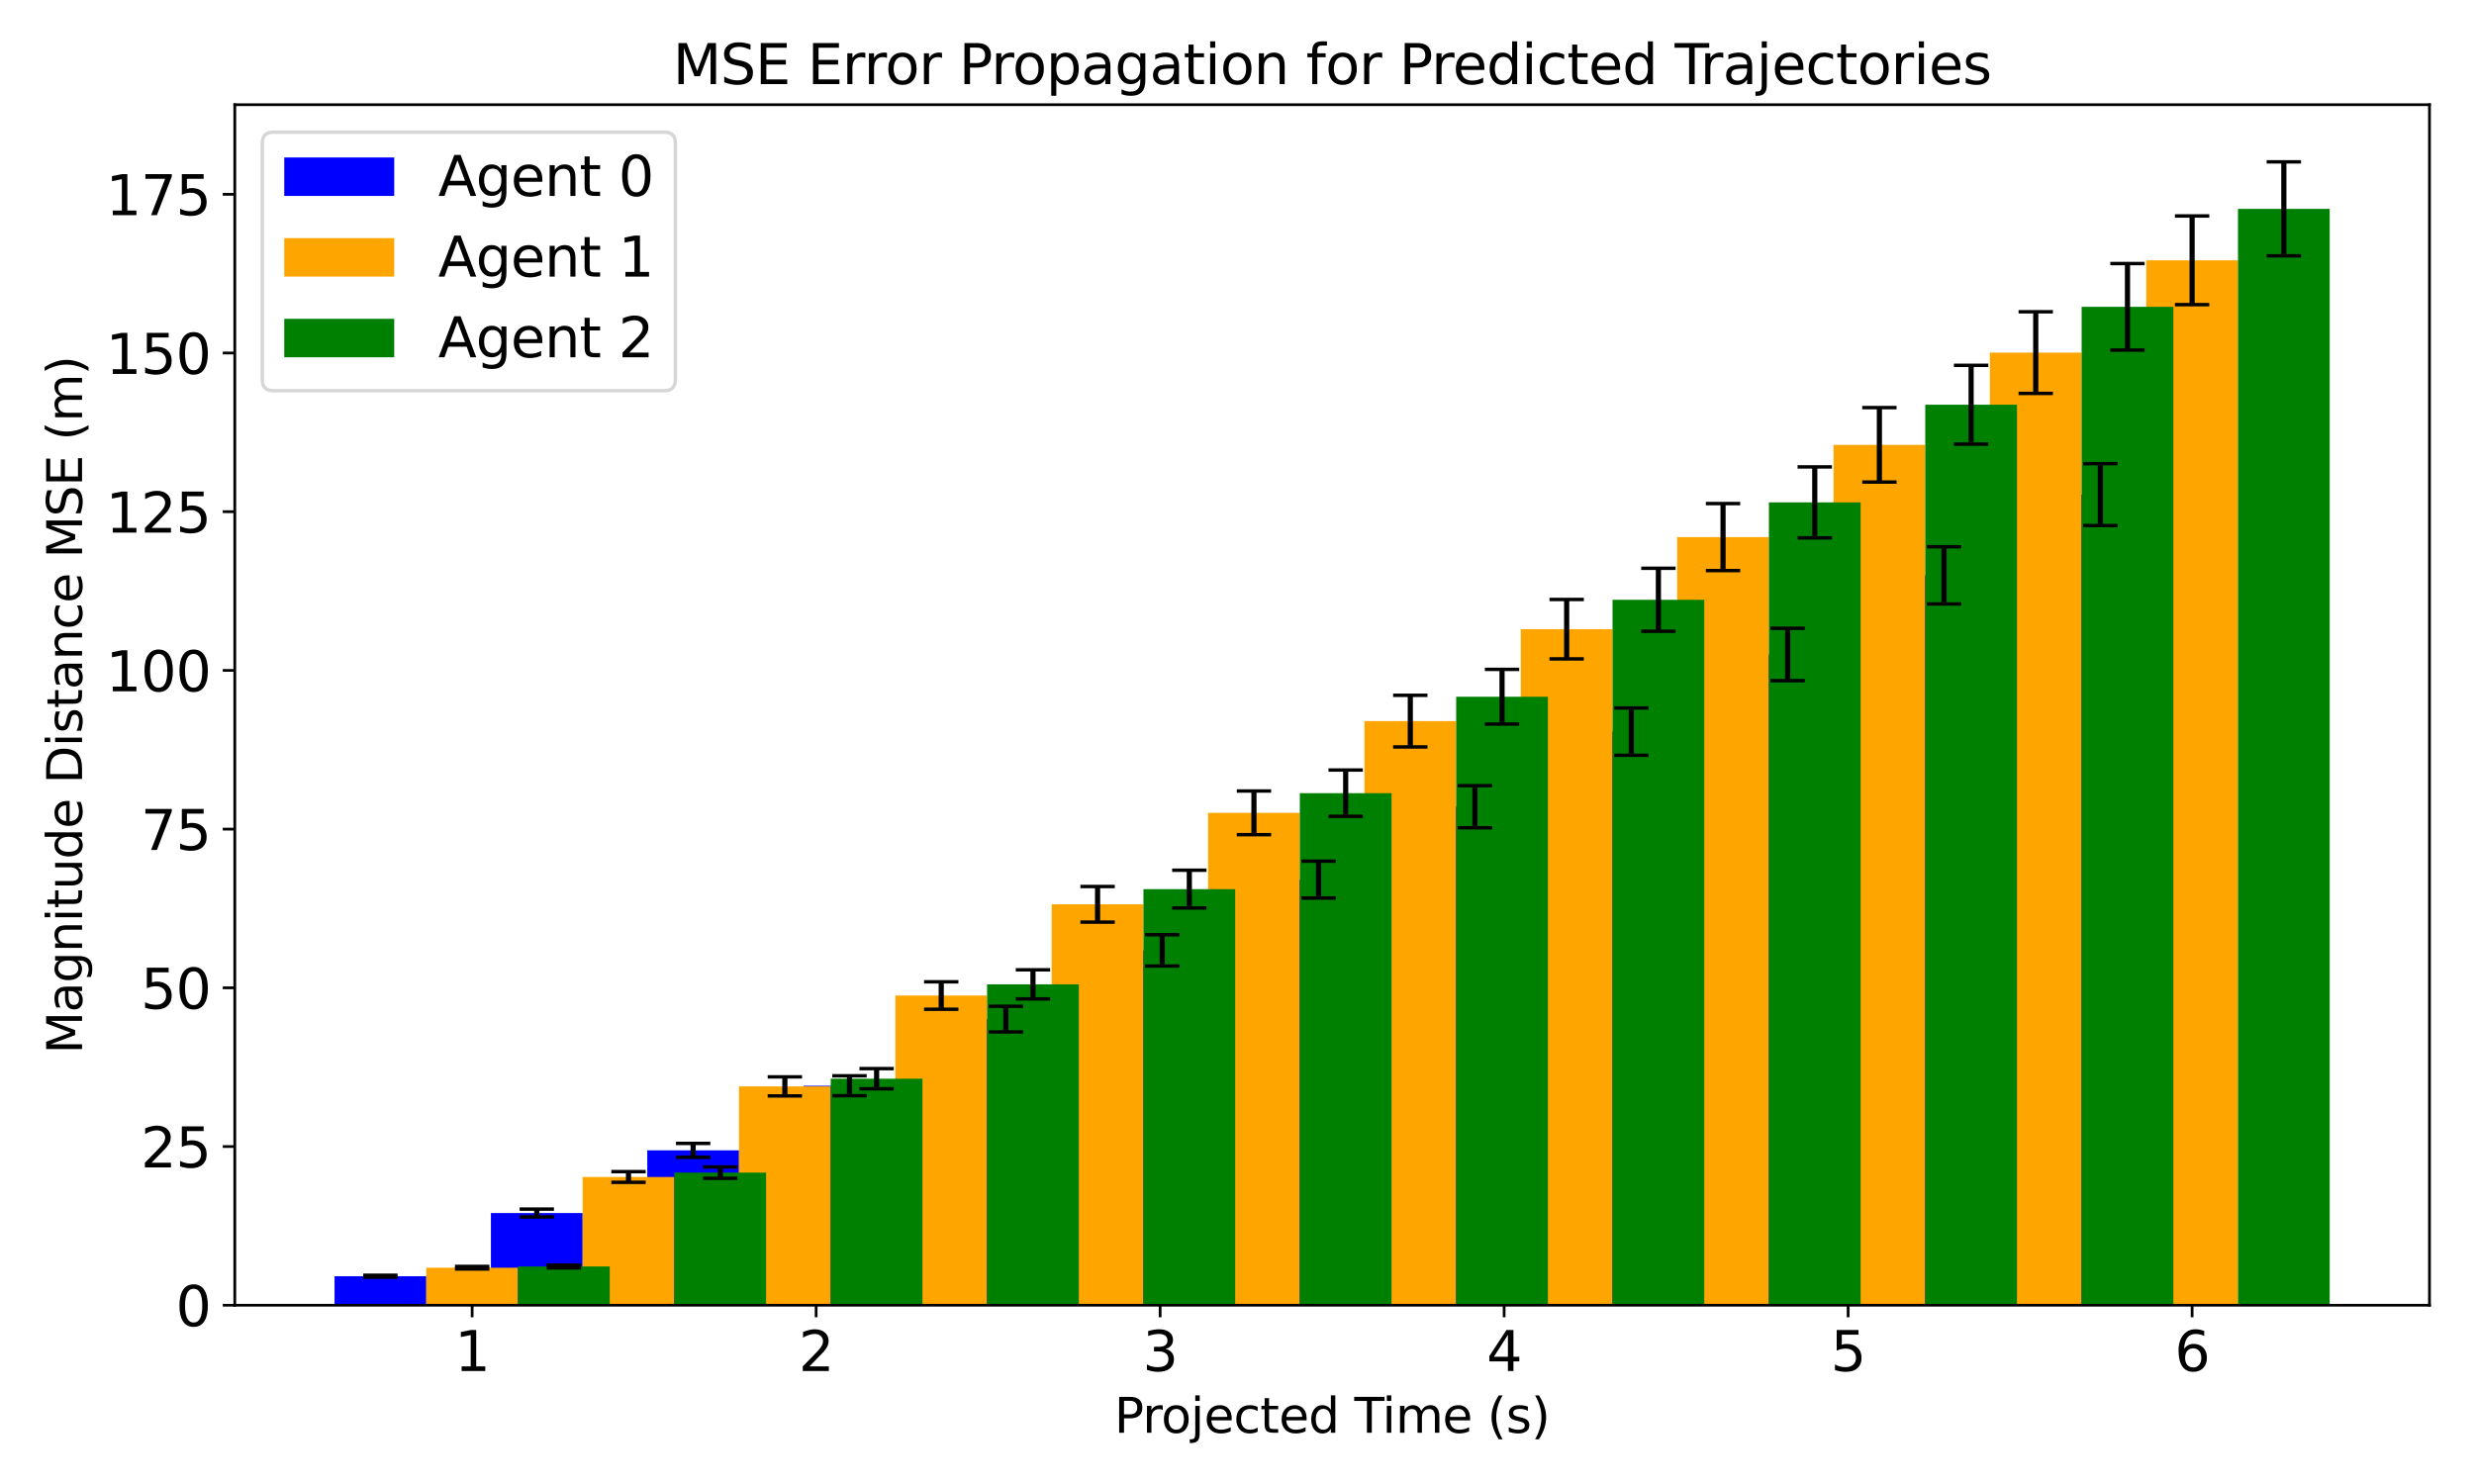 <?xml version="1.0" encoding="utf-8" standalone="no"?>
<!DOCTYPE svg PUBLIC "-//W3C//DTD SVG 1.1//EN"
  "http://www.w3.org/Graphics/SVG/1.1/DTD/svg11.dtd">
<svg xmlns:xlink="http://www.w3.org/1999/xlink" width="720pt" height="432pt" viewBox="0 0 720 432" xmlns="http://www.w3.org/2000/svg" version="1.1">
 <defs>
  <style type="text/css">*{stroke-linejoin: round; stroke-linecap: butt}</style>
 </defs>
 <g id="figure_1">
  <g id="patch_1">
   <path d="M 0 432 
L 720 432 
L 720 0 
L 0 0 
z
" style="fill: #ffffff"/>
  </g>
  <g id="axes_1">
   <g id="patch_2">
    <path d="M 68.33 379.96 
L 707.04 379.96 
L 707.04 30.48 
L 68.33 30.48 
z
" style="fill: #ffffff"/>
   </g>
   <g id="patch_3">
    <path d="M 97.362 379.96 
L 124.059 379.96 
L 124.059 371.516 
L 97.362 371.516 
z
" clip-path="url(#pb71a55f16a)" style="fill: #0000ff"/>
   </g>
   <g id="patch_4">
    <path d="M 142.867 379.96 
L 169.564 379.96 
L 169.564 353.122 
L 142.867 353.122 
z
" clip-path="url(#pb71a55f16a)" style="fill: #0000ff"/>
   </g>
   <g id="patch_5">
    <path d="M 188.373 379.96 
L 215.069 379.96 
L 215.069 334.873 
L 188.373 334.873 
z
" clip-path="url(#pb71a55f16a)" style="fill: #0000ff"/>
   </g>
   <g id="patch_6">
    <path d="M 233.878 379.96 
L 260.574 379.96 
L 260.574 316.075 
L 233.878 316.075 
z
" clip-path="url(#pb71a55f16a)" style="fill: #0000ff"/>
   </g>
   <g id="patch_7">
    <path d="M 279.383 379.96 
L 306.079 379.96 
L 306.079 296.664 
L 279.383 296.664 
z
" clip-path="url(#pb71a55f16a)" style="fill: #0000ff"/>
   </g>
   <g id="patch_8">
    <path d="M 324.888 379.96 
L 351.584 379.96 
L 351.584 276.664 
L 324.888 276.664 
z
" clip-path="url(#pb71a55f16a)" style="fill: #0000ff"/>
   </g>
   <g id="patch_9">
    <path d="M 370.393 379.96 
L 397.089 379.96 
L 397.089 256.059 
L 370.393 256.059 
z
" clip-path="url(#pb71a55f16a)" style="fill: #0000ff"/>
   </g>
   <g id="patch_10">
    <path d="M 415.898 379.96 
L 442.595 379.96 
L 442.595 234.838 
L 415.898 234.838 
z
" clip-path="url(#pb71a55f16a)" style="fill: #0000ff"/>
   </g>
   <g id="patch_11">
    <path d="M 461.403 379.96 
L 488.1 379.96 
L 488.1 212.977 
L 461.403 212.977 
z
" clip-path="url(#pb71a55f16a)" style="fill: #0000ff"/>
   </g>
   <g id="patch_12">
    <path d="M 506.908 379.96 
L 533.605 379.96 
L 533.605 190.516 
L 506.908 190.516 
z
" clip-path="url(#pb71a55f16a)" style="fill: #0000ff"/>
   </g>
   <g id="patch_13">
    <path d="M 552.414 379.96 
L 579.11 379.96 
L 579.11 167.494 
L 552.414 167.494 
z
" clip-path="url(#pb71a55f16a)" style="fill: #0000ff"/>
   </g>
   <g id="patch_14">
    <path d="M 597.919 379.96 
L 624.615 379.96 
L 624.615 143.988 
L 597.919 143.988 
z
" clip-path="url(#pb71a55f16a)" style="fill: #0000ff"/>
   </g>
   <g id="patch_15">
    <path d="M 124.059 379.96 
L 150.755 379.96 
L 150.755 369.04 
L 124.059 369.04 
z
" clip-path="url(#pb71a55f16a)" style="fill: #ffa500"/>
   </g>
   <g id="patch_16">
    <path d="M 169.564 379.96 
L 196.26 379.96 
L 196.26 342.621 
L 169.564 342.621 
z
" clip-path="url(#pb71a55f16a)" style="fill: #ffa500"/>
   </g>
   <g id="patch_17">
    <path d="M 215.069 379.96 
L 241.765 379.96 
L 241.765 316.255 
L 215.069 316.255 
z
" clip-path="url(#pb71a55f16a)" style="fill: #ffa500"/>
   </g>
   <g id="patch_18">
    <path d="M 260.574 379.96 
L 287.27 379.96 
L 287.27 289.808 
L 260.574 289.808 
z
" clip-path="url(#pb71a55f16a)" style="fill: #ffa500"/>
   </g>
   <g id="patch_19">
    <path d="M 306.079 379.96 
L 332.775 379.96 
L 332.775 263.257 
L 306.079 263.257 
z
" clip-path="url(#pb71a55f16a)" style="fill: #ffa500"/>
   </g>
   <g id="patch_20">
    <path d="M 351.584 379.96 
L 378.281 379.96 
L 378.281 236.623 
L 351.584 236.623 
z
" clip-path="url(#pb71a55f16a)" style="fill: #ffa500"/>
   </g>
   <g id="patch_21">
    <path d="M 397.089 379.96 
L 423.786 379.96 
L 423.786 209.916 
L 397.089 209.916 
z
" clip-path="url(#pb71a55f16a)" style="fill: #ffa500"/>
   </g>
   <g id="patch_22">
    <path d="M 442.595 379.96 
L 469.291 379.96 
L 469.291 183.151 
L 442.595 183.151 
z
" clip-path="url(#pb71a55f16a)" style="fill: #ffa500"/>
   </g>
   <g id="patch_23">
    <path d="M 488.1 379.96 
L 514.796 379.96 
L 514.796 156.341 
L 488.1 156.341 
z
" clip-path="url(#pb71a55f16a)" style="fill: #ffa500"/>
   </g>
   <g id="patch_24">
    <path d="M 533.605 379.96 
L 560.301 379.96 
L 560.301 129.499 
L 533.605 129.499 
z
" clip-path="url(#pb71a55f16a)" style="fill: #ffa500"/>
   </g>
   <g id="patch_25">
    <path d="M 579.11 379.96 
L 605.806 379.96 
L 605.806 102.64 
L 579.11 102.64 
z
" clip-path="url(#pb71a55f16a)" style="fill: #ffa500"/>
   </g>
   <g id="patch_26">
    <path d="M 624.615 379.96 
L 651.311 379.96 
L 651.311 75.774 
L 624.615 75.774 
z
" clip-path="url(#pb71a55f16a)" style="fill: #ffa500"/>
   </g>
   <g id="patch_27">
    <path d="M 150.755 379.96 
L 177.451 379.96 
L 177.451 368.687 
L 150.755 368.687 
z
" clip-path="url(#pb71a55f16a)" style="fill: #008000"/>
   </g>
   <g id="patch_28">
    <path d="M 196.26 379.96 
L 222.956 379.96 
L 222.956 341.353 
L 196.26 341.353 
z
" clip-path="url(#pb71a55f16a)" style="fill: #008000"/>
   </g>
   <g id="patch_29">
    <path d="M 241.765 379.96 
L 268.462 379.96 
L 268.462 314.017 
L 241.765 314.017 
z
" clip-path="url(#pb71a55f16a)" style="fill: #008000"/>
   </g>
   <g id="patch_30">
    <path d="M 287.27 379.96 
L 313.967 379.96 
L 313.967 286.547 
L 287.27 286.547 
z
" clip-path="url(#pb71a55f16a)" style="fill: #008000"/>
   </g>
   <g id="patch_31">
    <path d="M 332.775 379.96 
L 359.472 379.96 
L 359.472 258.826 
L 332.775 258.826 
z
" clip-path="url(#pb71a55f16a)" style="fill: #008000"/>
   </g>
   <g id="patch_32">
    <path d="M 378.281 379.96 
L 404.977 379.96 
L 404.977 230.904 
L 378.281 230.904 
z
" clip-path="url(#pb71a55f16a)" style="fill: #008000"/>
   </g>
   <g id="patch_33">
    <path d="M 423.786 379.96 
L 450.482 379.96 
L 450.482 202.821 
L 423.786 202.821 
z
" clip-path="url(#pb71a55f16a)" style="fill: #008000"/>
   </g>
   <g id="patch_34">
    <path d="M 469.291 379.96 
L 495.987 379.96 
L 495.987 174.596 
L 469.291 174.596 
z
" clip-path="url(#pb71a55f16a)" style="fill: #008000"/>
   </g>
   <g id="patch_35">
    <path d="M 514.796 379.96 
L 541.492 379.96 
L 541.492 146.251 
L 514.796 146.251 
z
" clip-path="url(#pb71a55f16a)" style="fill: #008000"/>
   </g>
   <g id="patch_36">
    <path d="M 560.301 379.96 
L 586.997 379.96 
L 586.997 117.816 
L 560.301 117.816 
z
" clip-path="url(#pb71a55f16a)" style="fill: #008000"/>
   </g>
   <g id="patch_37">
    <path d="M 605.806 379.96 
L 632.503 379.96 
L 632.503 89.324 
L 605.806 89.324 
z
" clip-path="url(#pb71a55f16a)" style="fill: #008000"/>
   </g>
   <g id="patch_38">
    <path d="M 651.311 379.96 
L 678.008 379.96 
L 678.008 60.797 
L 651.311 60.797 
z
" clip-path="url(#pb71a55f16a)" style="fill: #008000"/>
   </g>
   <g id="matplotlib.axis_1">
    <g id="xtick_1">
     <g id="line2d_1">
      <defs>
       <path id="m82c4e40bb7" d="M 0 0 
L 0 3.5 
" style="stroke: #000000; stroke-width: 0.8"/>
      </defs>
      <g>
       <use xlink:href="#m82c4e40bb7" x="137.407" y="379.96" style="stroke: #000000; stroke-width: 0.8"/>
      </g>
     </g>
     <g id="text_1">
      <!-- 1 -->
      <g transform="translate(132.317 399.118) scale(0.16 -0.16)">
       <defs>
        <path id="DejaVuSans-31" d="M 794 531 
L 1825 531 
L 1825 4091 
L 703 3866 
L 703 4441 
L 1819 4666 
L 2450 4666 
L 2450 531 
L 3481 531 
L 3481 0 
L 794 0 
L 794 531 
z
" transform="scale(0.016)"/>
       </defs>
       <use xlink:href="#DejaVuSans-31"/>
      </g>
     </g>
    </g>
    <g id="xtick_2">
     <g id="line2d_2">
      <g>
       <use xlink:href="#m82c4e40bb7" x="237.518" y="379.96" style="stroke: #000000; stroke-width: 0.8"/>
      </g>
     </g>
     <g id="text_2">
      <!-- 2 -->
      <g transform="translate(232.428 399.118) scale(0.16 -0.16)">
       <defs>
        <path id="DejaVuSans-32" d="M 1228 531 
L 3431 531 
L 3431 0 
L 469 0 
L 469 531 
Q 828 903 1448 1529 
Q 2069 2156 2228 2338 
Q 2531 2678 2651 2914 
Q 2772 3150 2772 3378 
Q 2772 3750 2511 3984 
Q 2250 4219 1831 4219 
Q 1534 4219 1204 4116 
Q 875 4013 500 3803 
L 500 4441 
Q 881 4594 1212 4672 
Q 1544 4750 1819 4750 
Q 2544 4750 2975 4387 
Q 3406 4025 3406 3419 
Q 3406 3131 3298 2873 
Q 3191 2616 2906 2266 
Q 2828 2175 2409 1742 
Q 1991 1309 1228 531 
z
" transform="scale(0.016)"/>
       </defs>
       <use xlink:href="#DejaVuSans-32"/>
      </g>
     </g>
    </g>
    <g id="xtick_3">
     <g id="line2d_3">
      <g>
       <use xlink:href="#m82c4e40bb7" x="337.629" y="379.96" style="stroke: #000000; stroke-width: 0.8"/>
      </g>
     </g>
     <g id="text_3">
      <!-- 3 -->
      <g transform="translate(332.539 399.118) scale(0.16 -0.16)">
       <defs>
        <path id="DejaVuSans-33" d="M 2597 2516 
Q 3050 2419 3304 2112 
Q 3559 1806 3559 1356 
Q 3559 666 3084 287 
Q 2609 -91 1734 -91 
Q 1441 -91 1130 -33 
Q 819 25 488 141 
L 488 750 
Q 750 597 1062 519 
Q 1375 441 1716 441 
Q 2309 441 2620 675 
Q 2931 909 2931 1356 
Q 2931 1769 2642 2001 
Q 2353 2234 1838 2234 
L 1294 2234 
L 1294 2753 
L 1863 2753 
Q 2328 2753 2575 2939 
Q 2822 3125 2822 3475 
Q 2822 3834 2567 4026 
Q 2313 4219 1838 4219 
Q 1578 4219 1281 4162 
Q 984 4106 628 3988 
L 628 4550 
Q 988 4650 1302 4700 
Q 1616 4750 1894 4750 
Q 2613 4750 3031 4423 
Q 3450 4097 3450 3541 
Q 3450 3153 3228 2886 
Q 3006 2619 2597 2516 
z
" transform="scale(0.016)"/>
       </defs>
       <use xlink:href="#DejaVuSans-33"/>
      </g>
     </g>
    </g>
    <g id="xtick_4">
     <g id="line2d_4">
      <g>
       <use xlink:href="#m82c4e40bb7" x="437.741" y="379.96" style="stroke: #000000; stroke-width: 0.8"/>
      </g>
     </g>
     <g id="text_4">
      <!-- 4 -->
      <g transform="translate(432.651 399.118) scale(0.16 -0.16)">
       <defs>
        <path id="DejaVuSans-34" d="M 2419 4116 
L 825 1625 
L 2419 1625 
L 2419 4116 
z
M 2253 4666 
L 3047 4666 
L 3047 1625 
L 3713 1625 
L 3713 1100 
L 3047 1100 
L 3047 0 
L 2419 0 
L 2419 1100 
L 313 1100 
L 313 1709 
L 2253 4666 
z
" transform="scale(0.016)"/>
       </defs>
       <use xlink:href="#DejaVuSans-34"/>
      </g>
     </g>
    </g>
    <g id="xtick_5">
     <g id="line2d_5">
      <g>
       <use xlink:href="#m82c4e40bb7" x="537.852" y="379.96" style="stroke: #000000; stroke-width: 0.8"/>
      </g>
     </g>
     <g id="text_5">
      <!-- 5 -->
      <g transform="translate(532.762 399.118) scale(0.16 -0.16)">
       <defs>
        <path id="DejaVuSans-35" d="M 691 4666 
L 3169 4666 
L 3169 4134 
L 1269 4134 
L 1269 2991 
Q 1406 3038 1543 3061 
Q 1681 3084 1819 3084 
Q 2600 3084 3056 2656 
Q 3513 2228 3513 1497 
Q 3513 744 3044 326 
Q 2575 -91 1722 -91 
Q 1428 -91 1123 -41 
Q 819 9 494 109 
L 494 744 
Q 775 591 1075 516 
Q 1375 441 1709 441 
Q 2250 441 2565 725 
Q 2881 1009 2881 1497 
Q 2881 1984 2565 2268 
Q 2250 2553 1709 2553 
Q 1456 2553 1204 2497 
Q 953 2441 691 2322 
L 691 4666 
z
" transform="scale(0.016)"/>
       </defs>
       <use xlink:href="#DejaVuSans-35"/>
      </g>
     </g>
    </g>
    <g id="xtick_6">
     <g id="line2d_6">
      <g>
       <use xlink:href="#m82c4e40bb7" x="637.963" y="379.96" style="stroke: #000000; stroke-width: 0.8"/>
      </g>
     </g>
     <g id="text_6">
      <!-- 6 -->
      <g transform="translate(632.873 399.118) scale(0.16 -0.16)">
       <defs>
        <path id="DejaVuSans-36" d="M 2113 2584 
Q 1688 2584 1439 2293 
Q 1191 2003 1191 1497 
Q 1191 994 1439 701 
Q 1688 409 2113 409 
Q 2538 409 2786 701 
Q 3034 994 3034 1497 
Q 3034 2003 2786 2293 
Q 2538 2584 2113 2584 
z
M 3366 4563 
L 3366 3988 
Q 3128 4100 2886 4159 
Q 2644 4219 2406 4219 
Q 1781 4219 1451 3797 
Q 1122 3375 1075 2522 
Q 1259 2794 1537 2939 
Q 1816 3084 2150 3084 
Q 2853 3084 3261 2657 
Q 3669 2231 3669 1497 
Q 3669 778 3244 343 
Q 2819 -91 2113 -91 
Q 1303 -91 875 529 
Q 447 1150 447 2328 
Q 447 3434 972 4092 
Q 1497 4750 2381 4750 
Q 2619 4750 2861 4703 
Q 3103 4656 3366 4563 
z
" transform="scale(0.016)"/>
       </defs>
       <use xlink:href="#DejaVuSans-36"/>
      </g>
     </g>
    </g>
    <g id="text_7">
     <!-- Projected Time (s) -->
     <g transform="translate(324.302 417.083) scale(0.14 -0.14)">
      <defs>
       <path id="DejaVuSans-50" d="M 1259 4147 
L 1259 2394 
L 2053 2394 
Q 2494 2394 2734 2622 
Q 2975 2850 2975 3272 
Q 2975 3691 2734 3919 
Q 2494 4147 2053 4147 
L 1259 4147 
z
M 628 4666 
L 2053 4666 
Q 2838 4666 3239 4311 
Q 3641 3956 3641 3272 
Q 3641 2581 3239 2228 
Q 2838 1875 2053 1875 
L 1259 1875 
L 1259 0 
L 628 0 
L 628 4666 
z
" transform="scale(0.016)"/>
       <path id="DejaVuSans-72" d="M 2631 2963 
Q 2534 3019 2420 3045 
Q 2306 3072 2169 3072 
Q 1681 3072 1420 2755 
Q 1159 2438 1159 1844 
L 1159 0 
L 581 0 
L 581 3500 
L 1159 3500 
L 1159 2956 
Q 1341 3275 1631 3429 
Q 1922 3584 2338 3584 
Q 2397 3584 2469 3576 
Q 2541 3569 2628 3553 
L 2631 2963 
z
" transform="scale(0.016)"/>
       <path id="DejaVuSans-6f" d="M 1959 3097 
Q 1497 3097 1228 2736 
Q 959 2375 959 1747 
Q 959 1119 1226 758 
Q 1494 397 1959 397 
Q 2419 397 2687 759 
Q 2956 1122 2956 1747 
Q 2956 2369 2687 2733 
Q 2419 3097 1959 3097 
z
M 1959 3584 
Q 2709 3584 3137 3096 
Q 3566 2609 3566 1747 
Q 3566 888 3137 398 
Q 2709 -91 1959 -91 
Q 1206 -91 779 398 
Q 353 888 353 1747 
Q 353 2609 779 3096 
Q 1206 3584 1959 3584 
z
" transform="scale(0.016)"/>
       <path id="DejaVuSans-6a" d="M 603 3500 
L 1178 3500 
L 1178 -63 
Q 1178 -731 923 -1031 
Q 669 -1331 103 -1331 
L -116 -1331 
L -116 -844 
L 38 -844 
Q 366 -844 484 -692 
Q 603 -541 603 -63 
L 603 3500 
z
M 603 4863 
L 1178 4863 
L 1178 4134 
L 603 4134 
L 603 4863 
z
" transform="scale(0.016)"/>
       <path id="DejaVuSans-65" d="M 3597 1894 
L 3597 1613 
L 953 1613 
Q 991 1019 1311 708 
Q 1631 397 2203 397 
Q 2534 397 2845 478 
Q 3156 559 3463 722 
L 3463 178 
Q 3153 47 2828 -22 
Q 2503 -91 2169 -91 
Q 1331 -91 842 396 
Q 353 884 353 1716 
Q 353 2575 817 3079 
Q 1281 3584 2069 3584 
Q 2775 3584 3186 3129 
Q 3597 2675 3597 1894 
z
M 3022 2063 
Q 3016 2534 2758 2815 
Q 2500 3097 2075 3097 
Q 1594 3097 1305 2825 
Q 1016 2553 972 2059 
L 3022 2063 
z
" transform="scale(0.016)"/>
       <path id="DejaVuSans-63" d="M 3122 3366 
L 3122 2828 
Q 2878 2963 2633 3030 
Q 2388 3097 2138 3097 
Q 1578 3097 1268 2742 
Q 959 2388 959 1747 
Q 959 1106 1268 751 
Q 1578 397 2138 397 
Q 2388 397 2633 464 
Q 2878 531 3122 666 
L 3122 134 
Q 2881 22 2623 -34 
Q 2366 -91 2075 -91 
Q 1284 -91 818 406 
Q 353 903 353 1747 
Q 353 2603 823 3093 
Q 1294 3584 2113 3584 
Q 2378 3584 2631 3529 
Q 2884 3475 3122 3366 
z
" transform="scale(0.016)"/>
       <path id="DejaVuSans-74" d="M 1172 4494 
L 1172 3500 
L 2356 3500 
L 2356 3053 
L 1172 3053 
L 1172 1153 
Q 1172 725 1289 603 
Q 1406 481 1766 481 
L 2356 481 
L 2356 0 
L 1766 0 
Q 1100 0 847 248 
Q 594 497 594 1153 
L 594 3053 
L 172 3053 
L 172 3500 
L 594 3500 
L 594 4494 
L 1172 4494 
z
" transform="scale(0.016)"/>
       <path id="DejaVuSans-64" d="M 2906 2969 
L 2906 4863 
L 3481 4863 
L 3481 0 
L 2906 0 
L 2906 525 
Q 2725 213 2448 61 
Q 2172 -91 1784 -91 
Q 1150 -91 751 415 
Q 353 922 353 1747 
Q 353 2572 751 3078 
Q 1150 3584 1784 3584 
Q 2172 3584 2448 3432 
Q 2725 3281 2906 2969 
z
M 947 1747 
Q 947 1113 1208 752 
Q 1469 391 1925 391 
Q 2381 391 2643 752 
Q 2906 1113 2906 1747 
Q 2906 2381 2643 2742 
Q 2381 3103 1925 3103 
Q 1469 3103 1208 2742 
Q 947 2381 947 1747 
z
" transform="scale(0.016)"/>
       <path id="DejaVuSans-20" transform="scale(0.016)"/>
       <path id="DejaVuSans-54" d="M -19 4666 
L 3928 4666 
L 3928 4134 
L 2272 4134 
L 2272 0 
L 1638 0 
L 1638 4134 
L -19 4134 
L -19 4666 
z
" transform="scale(0.016)"/>
       <path id="DejaVuSans-69" d="M 603 3500 
L 1178 3500 
L 1178 0 
L 603 0 
L 603 3500 
z
M 603 4863 
L 1178 4863 
L 1178 4134 
L 603 4134 
L 603 4863 
z
" transform="scale(0.016)"/>
       <path id="DejaVuSans-6d" d="M 3328 2828 
Q 3544 3216 3844 3400 
Q 4144 3584 4550 3584 
Q 5097 3584 5394 3201 
Q 5691 2819 5691 2113 
L 5691 0 
L 5113 0 
L 5113 2094 
Q 5113 2597 4934 2840 
Q 4756 3084 4391 3084 
Q 3944 3084 3684 2787 
Q 3425 2491 3425 1978 
L 3425 0 
L 2847 0 
L 2847 2094 
Q 2847 2600 2669 2842 
Q 2491 3084 2119 3084 
Q 1678 3084 1418 2786 
Q 1159 2488 1159 1978 
L 1159 0 
L 581 0 
L 581 3500 
L 1159 3500 
L 1159 2956 
Q 1356 3278 1631 3431 
Q 1906 3584 2284 3584 
Q 2666 3584 2933 3390 
Q 3200 3197 3328 2828 
z
" transform="scale(0.016)"/>
       <path id="DejaVuSans-28" d="M 1984 4856 
Q 1566 4138 1362 3434 
Q 1159 2731 1159 2009 
Q 1159 1288 1364 580 
Q 1569 -128 1984 -844 
L 1484 -844 
Q 1016 -109 783 600 
Q 550 1309 550 2009 
Q 550 2706 781 3412 
Q 1013 4119 1484 4856 
L 1984 4856 
z
" transform="scale(0.016)"/>
       <path id="DejaVuSans-73" d="M 2834 3397 
L 2834 2853 
Q 2591 2978 2328 3040 
Q 2066 3103 1784 3103 
Q 1356 3103 1142 2972 
Q 928 2841 928 2578 
Q 928 2378 1081 2264 
Q 1234 2150 1697 2047 
L 1894 2003 
Q 2506 1872 2764 1633 
Q 3022 1394 3022 966 
Q 3022 478 2636 193 
Q 2250 -91 1575 -91 
Q 1294 -91 989 -36 
Q 684 19 347 128 
L 347 722 
Q 666 556 975 473 
Q 1284 391 1588 391 
Q 1994 391 2212 530 
Q 2431 669 2431 922 
Q 2431 1156 2273 1281 
Q 2116 1406 1581 1522 
L 1381 1569 
Q 847 1681 609 1914 
Q 372 2147 372 2553 
Q 372 3047 722 3315 
Q 1072 3584 1716 3584 
Q 2034 3584 2315 3537 
Q 2597 3491 2834 3397 
z
" transform="scale(0.016)"/>
       <path id="DejaVuSans-29" d="M 513 4856 
L 1013 4856 
Q 1481 4119 1714 3412 
Q 1947 2706 1947 2009 
Q 1947 1309 1714 600 
Q 1481 -109 1013 -844 
L 513 -844 
Q 928 -128 1133 580 
Q 1338 1288 1338 2009 
Q 1338 2731 1133 3434 
Q 928 4138 513 4856 
z
" transform="scale(0.016)"/>
      </defs>
      <use xlink:href="#DejaVuSans-50"/>
      <use xlink:href="#DejaVuSans-72" x="58.553"/>
      <use xlink:href="#DejaVuSans-6f" x="97.416"/>
      <use xlink:href="#DejaVuSans-6a" x="158.598"/>
      <use xlink:href="#DejaVuSans-65" x="186.381"/>
      <use xlink:href="#DejaVuSans-63" x="247.904"/>
      <use xlink:href="#DejaVuSans-74" x="302.885"/>
      <use xlink:href="#DejaVuSans-65" x="342.094"/>
      <use xlink:href="#DejaVuSans-64" x="403.617"/>
      <use xlink:href="#DejaVuSans-20" x="467.094"/>
      <use xlink:href="#DejaVuSans-54" x="498.881"/>
      <use xlink:href="#DejaVuSans-69" x="556.84"/>
      <use xlink:href="#DejaVuSans-6d" x="584.623"/>
      <use xlink:href="#DejaVuSans-65" x="682.035"/>
      <use xlink:href="#DejaVuSans-20" x="743.559"/>
      <use xlink:href="#DejaVuSans-28" x="775.346"/>
      <use xlink:href="#DejaVuSans-73" x="814.359"/>
      <use xlink:href="#DejaVuSans-29" x="866.459"/>
     </g>
    </g>
   </g>
   <g id="matplotlib.axis_2">
    <g id="ytick_1">
     <g id="line2d_7">
      <defs>
       <path id="md39bd4029c" d="M 0 0 
L -3.5 0 
" style="stroke: #000000; stroke-width: 0.8"/>
      </defs>
      <g>
       <use xlink:href="#md39bd4029c" x="68.33" y="379.96" style="stroke: #000000; stroke-width: 0.8"/>
      </g>
     </g>
     <g id="text_8">
      <!-- 0 -->
      <g transform="translate(51.15 386.039) scale(0.16 -0.16)">
       <defs>
        <path id="DejaVuSans-30" d="M 2034 4250 
Q 1547 4250 1301 3770 
Q 1056 3291 1056 2328 
Q 1056 1369 1301 889 
Q 1547 409 2034 409 
Q 2525 409 2770 889 
Q 3016 1369 3016 2328 
Q 3016 3291 2770 3770 
Q 2525 4250 2034 4250 
z
M 2034 4750 
Q 2819 4750 3233 4129 
Q 3647 3509 3647 2328 
Q 3647 1150 3233 529 
Q 2819 -91 2034 -91 
Q 1250 -91 836 529 
Q 422 1150 422 2328 
Q 422 3509 836 4129 
Q 1250 4750 2034 4750 
z
" transform="scale(0.016)"/>
       </defs>
       <use xlink:href="#DejaVuSans-30"/>
      </g>
     </g>
    </g>
    <g id="ytick_2">
     <g id="line2d_8">
      <g>
       <use xlink:href="#md39bd4029c" x="68.33" y="333.76" style="stroke: #000000; stroke-width: 0.8"/>
      </g>
     </g>
     <g id="text_9">
      <!-- 25 -->
      <g transform="translate(40.97 339.839) scale(0.16 -0.16)">
       <use xlink:href="#DejaVuSans-32"/>
       <use xlink:href="#DejaVuSans-35" x="63.623"/>
      </g>
     </g>
    </g>
    <g id="ytick_3">
     <g id="line2d_9">
      <g>
       <use xlink:href="#md39bd4029c" x="68.33" y="287.56" style="stroke: #000000; stroke-width: 0.8"/>
      </g>
     </g>
     <g id="text_10">
      <!-- 50 -->
      <g transform="translate(40.97 293.638) scale(0.16 -0.16)">
       <use xlink:href="#DejaVuSans-35"/>
       <use xlink:href="#DejaVuSans-30" x="63.623"/>
      </g>
     </g>
    </g>
    <g id="ytick_4">
     <g id="line2d_10">
      <g>
       <use xlink:href="#md39bd4029c" x="68.33" y="241.359" style="stroke: #000000; stroke-width: 0.8"/>
      </g>
     </g>
     <g id="text_11">
      <!-- 75 -->
      <g transform="translate(40.97 247.438) scale(0.16 -0.16)">
       <defs>
        <path id="DejaVuSans-37" d="M 525 4666 
L 3525 4666 
L 3525 4397 
L 1831 0 
L 1172 0 
L 2766 4134 
L 525 4134 
L 525 4666 
z
" transform="scale(0.016)"/>
       </defs>
       <use xlink:href="#DejaVuSans-37"/>
       <use xlink:href="#DejaVuSans-35" x="63.623"/>
      </g>
     </g>
    </g>
    <g id="ytick_5">
     <g id="line2d_11">
      <g>
       <use xlink:href="#md39bd4029c" x="68.33" y="195.159" style="stroke: #000000; stroke-width: 0.8"/>
      </g>
     </g>
     <g id="text_12">
      <!-- 100 -->
      <g transform="translate(30.79 201.238) scale(0.16 -0.16)">
       <use xlink:href="#DejaVuSans-31"/>
       <use xlink:href="#DejaVuSans-30" x="63.623"/>
       <use xlink:href="#DejaVuSans-30" x="127.246"/>
      </g>
     </g>
    </g>
    <g id="ytick_6">
     <g id="line2d_12">
      <g>
       <use xlink:href="#md39bd4029c" x="68.33" y="148.959" style="stroke: #000000; stroke-width: 0.8"/>
      </g>
     </g>
     <g id="text_13">
      <!-- 125 -->
      <g transform="translate(30.79 155.038) scale(0.16 -0.16)">
       <use xlink:href="#DejaVuSans-31"/>
       <use xlink:href="#DejaVuSans-32" x="63.623"/>
       <use xlink:href="#DejaVuSans-35" x="127.246"/>
      </g>
     </g>
    </g>
    <g id="ytick_7">
     <g id="line2d_13">
      <g>
       <use xlink:href="#md39bd4029c" x="68.33" y="102.759" style="stroke: #000000; stroke-width: 0.8"/>
      </g>
     </g>
     <g id="text_14">
      <!-- 150 -->
      <g transform="translate(30.79 108.838) scale(0.16 -0.16)">
       <use xlink:href="#DejaVuSans-31"/>
       <use xlink:href="#DejaVuSans-35" x="63.623"/>
       <use xlink:href="#DejaVuSans-30" x="127.246"/>
      </g>
     </g>
    </g>
    <g id="ytick_8">
     <g id="line2d_14">
      <g>
       <use xlink:href="#md39bd4029c" x="68.33" y="56.559" style="stroke: #000000; stroke-width: 0.8"/>
      </g>
     </g>
     <g id="text_15">
      <!-- 175 -->
      <g transform="translate(30.79 62.637) scale(0.16 -0.16)">
       <use xlink:href="#DejaVuSans-31"/>
       <use xlink:href="#DejaVuSans-37" x="63.623"/>
       <use xlink:href="#DejaVuSans-35" x="127.246"/>
      </g>
     </g>
    </g>
    <g id="text_16">
     <!-- Magnitude Distance MSE (m) -->
     <g transform="translate(23.878 306.775) rotate(-90) scale(0.14 -0.14)">
      <defs>
       <path id="DejaVuSans-4d" d="M 628 4666 
L 1569 4666 
L 2759 1491 
L 3956 4666 
L 4897 4666 
L 4897 0 
L 4281 0 
L 4281 4097 
L 3078 897 
L 2444 897 
L 1241 4097 
L 1241 0 
L 628 0 
L 628 4666 
z
" transform="scale(0.016)"/>
       <path id="DejaVuSans-61" d="M 2194 1759 
Q 1497 1759 1228 1600 
Q 959 1441 959 1056 
Q 959 750 1161 570 
Q 1363 391 1709 391 
Q 2188 391 2477 730 
Q 2766 1069 2766 1631 
L 2766 1759 
L 2194 1759 
z
M 3341 1997 
L 3341 0 
L 2766 0 
L 2766 531 
Q 2569 213 2275 61 
Q 1981 -91 1556 -91 
Q 1019 -91 701 211 
Q 384 513 384 1019 
Q 384 1609 779 1909 
Q 1175 2209 1959 2209 
L 2766 2209 
L 2766 2266 
Q 2766 2663 2505 2880 
Q 2244 3097 1772 3097 
Q 1472 3097 1187 3025 
Q 903 2953 641 2809 
L 641 3341 
Q 956 3463 1253 3523 
Q 1550 3584 1831 3584 
Q 2591 3584 2966 3190 
Q 3341 2797 3341 1997 
z
" transform="scale(0.016)"/>
       <path id="DejaVuSans-67" d="M 2906 1791 
Q 2906 2416 2648 2759 
Q 2391 3103 1925 3103 
Q 1463 3103 1205 2759 
Q 947 2416 947 1791 
Q 947 1169 1205 825 
Q 1463 481 1925 481 
Q 2391 481 2648 825 
Q 2906 1169 2906 1791 
z
M 3481 434 
Q 3481 -459 3084 -895 
Q 2688 -1331 1869 -1331 
Q 1566 -1331 1297 -1286 
Q 1028 -1241 775 -1147 
L 775 -588 
Q 1028 -725 1275 -790 
Q 1522 -856 1778 -856 
Q 2344 -856 2625 -561 
Q 2906 -266 2906 331 
L 2906 616 
Q 2728 306 2450 153 
Q 2172 0 1784 0 
Q 1141 0 747 490 
Q 353 981 353 1791 
Q 353 2603 747 3093 
Q 1141 3584 1784 3584 
Q 2172 3584 2450 3431 
Q 2728 3278 2906 2969 
L 2906 3500 
L 3481 3500 
L 3481 434 
z
" transform="scale(0.016)"/>
       <path id="DejaVuSans-6e" d="M 3513 2113 
L 3513 0 
L 2938 0 
L 2938 2094 
Q 2938 2591 2744 2837 
Q 2550 3084 2163 3084 
Q 1697 3084 1428 2787 
Q 1159 2491 1159 1978 
L 1159 0 
L 581 0 
L 581 3500 
L 1159 3500 
L 1159 2956 
Q 1366 3272 1645 3428 
Q 1925 3584 2291 3584 
Q 2894 3584 3203 3211 
Q 3513 2838 3513 2113 
z
" transform="scale(0.016)"/>
       <path id="DejaVuSans-75" d="M 544 1381 
L 544 3500 
L 1119 3500 
L 1119 1403 
Q 1119 906 1312 657 
Q 1506 409 1894 409 
Q 2359 409 2629 706 
Q 2900 1003 2900 1516 
L 2900 3500 
L 3475 3500 
L 3475 0 
L 2900 0 
L 2900 538 
Q 2691 219 2414 64 
Q 2138 -91 1772 -91 
Q 1169 -91 856 284 
Q 544 659 544 1381 
z
M 1991 3584 
L 1991 3584 
z
" transform="scale(0.016)"/>
       <path id="DejaVuSans-44" d="M 1259 4147 
L 1259 519 
L 2022 519 
Q 2988 519 3436 956 
Q 3884 1394 3884 2338 
Q 3884 3275 3436 3711 
Q 2988 4147 2022 4147 
L 1259 4147 
z
M 628 4666 
L 1925 4666 
Q 3281 4666 3915 4102 
Q 4550 3538 4550 2338 
Q 4550 1131 3912 565 
Q 3275 0 1925 0 
L 628 0 
L 628 4666 
z
" transform="scale(0.016)"/>
       <path id="DejaVuSans-53" d="M 3425 4513 
L 3425 3897 
Q 3066 4069 2747 4153 
Q 2428 4238 2131 4238 
Q 1616 4238 1336 4038 
Q 1056 3838 1056 3469 
Q 1056 3159 1242 3001 
Q 1428 2844 1947 2747 
L 2328 2669 
Q 3034 2534 3370 2195 
Q 3706 1856 3706 1288 
Q 3706 609 3251 259 
Q 2797 -91 1919 -91 
Q 1588 -91 1214 -16 
Q 841 59 441 206 
L 441 856 
Q 825 641 1194 531 
Q 1563 422 1919 422 
Q 2459 422 2753 634 
Q 3047 847 3047 1241 
Q 3047 1584 2836 1778 
Q 2625 1972 2144 2069 
L 1759 2144 
Q 1053 2284 737 2584 
Q 422 2884 422 3419 
Q 422 4038 858 4394 
Q 1294 4750 2059 4750 
Q 2388 4750 2728 4690 
Q 3069 4631 3425 4513 
z
" transform="scale(0.016)"/>
       <path id="DejaVuSans-45" d="M 628 4666 
L 3578 4666 
L 3578 4134 
L 1259 4134 
L 1259 2753 
L 3481 2753 
L 3481 2222 
L 1259 2222 
L 1259 531 
L 3634 531 
L 3634 0 
L 628 0 
L 628 4666 
z
" transform="scale(0.016)"/>
      </defs>
      <use xlink:href="#DejaVuSans-4d"/>
      <use xlink:href="#DejaVuSans-61" x="86.279"/>
      <use xlink:href="#DejaVuSans-67" x="147.559"/>
      <use xlink:href="#DejaVuSans-6e" x="211.035"/>
      <use xlink:href="#DejaVuSans-69" x="274.414"/>
      <use xlink:href="#DejaVuSans-74" x="302.197"/>
      <use xlink:href="#DejaVuSans-75" x="341.406"/>
      <use xlink:href="#DejaVuSans-64" x="404.785"/>
      <use xlink:href="#DejaVuSans-65" x="468.262"/>
      <use xlink:href="#DejaVuSans-20" x="529.785"/>
      <use xlink:href="#DejaVuSans-44" x="561.572"/>
      <use xlink:href="#DejaVuSans-69" x="638.574"/>
      <use xlink:href="#DejaVuSans-73" x="666.357"/>
      <use xlink:href="#DejaVuSans-74" x="718.457"/>
      <use xlink:href="#DejaVuSans-61" x="757.666"/>
      <use xlink:href="#DejaVuSans-6e" x="818.945"/>
      <use xlink:href="#DejaVuSans-63" x="882.324"/>
      <use xlink:href="#DejaVuSans-65" x="937.305"/>
      <use xlink:href="#DejaVuSans-20" x="998.828"/>
      <use xlink:href="#DejaVuSans-4d" x="1030.615"/>
      <use xlink:href="#DejaVuSans-53" x="1116.895"/>
      <use xlink:href="#DejaVuSans-45" x="1180.371"/>
      <use xlink:href="#DejaVuSans-20" x="1243.555"/>
      <use xlink:href="#DejaVuSans-28" x="1275.342"/>
      <use xlink:href="#DejaVuSans-6d" x="1314.355"/>
      <use xlink:href="#DejaVuSans-29" x="1411.768"/>
     </g>
    </g>
   </g>
   <g id="LineCollection_1">
    <path d="M 110.71 371.791 
L 110.71 371.241 
" clip-path="url(#pb71a55f16a)" style="fill: none; stroke: #000000; stroke-width: 1.5"/>
    <path d="M 156.216 354.265 
L 156.216 351.979 
" clip-path="url(#pb71a55f16a)" style="fill: none; stroke: #000000; stroke-width: 1.5"/>
    <path d="M 201.721 336.903 
L 201.721 332.844 
" clip-path="url(#pb71a55f16a)" style="fill: none; stroke: #000000; stroke-width: 1.5"/>
    <path d="M 247.226 318.97 
L 247.226 313.18 
" clip-path="url(#pb71a55f16a)" style="fill: none; stroke: #000000; stroke-width: 1.5"/>
    <path d="M 292.731 300.401 
L 292.731 292.926 
" clip-path="url(#pb71a55f16a)" style="fill: none; stroke: #000000; stroke-width: 1.5"/>
    <path d="M 338.236 281.222 
L 338.236 272.107 
" clip-path="url(#pb71a55f16a)" style="fill: none; stroke: #000000; stroke-width: 1.5"/>
    <path d="M 383.741 261.417 
L 383.741 250.702 
" clip-path="url(#pb71a55f16a)" style="fill: none; stroke: #000000; stroke-width: 1.5"/>
    <path d="M 429.246 240.974 
L 429.246 228.701 
" clip-path="url(#pb71a55f16a)" style="fill: none; stroke: #000000; stroke-width: 1.5"/>
    <path d="M 474.751 219.868 
L 474.751 206.086 
" clip-path="url(#pb71a55f16a)" style="fill: none; stroke: #000000; stroke-width: 1.5"/>
    <path d="M 520.257 198.136 
L 520.257 182.895 
" clip-path="url(#pb71a55f16a)" style="fill: none; stroke: #000000; stroke-width: 1.5"/>
    <path d="M 565.762 175.819 
L 565.762 159.169 
" clip-path="url(#pb71a55f16a)" style="fill: none; stroke: #000000; stroke-width: 1.5"/>
    <path d="M 611.267 152.993 
L 611.267 134.983 
" clip-path="url(#pb71a55f16a)" style="fill: none; stroke: #000000; stroke-width: 1.5"/>
   </g>
   <g id="line2d_15">
    <defs>
     <path id="mffdeb172dd" d="M 5 0 
L -5 -0 
" style="stroke: #000000"/>
    </defs>
    <g clip-path="url(#pb71a55f16a)">
     <use xlink:href="#mffdeb172dd" x="110.71" y="371.791" style="stroke: #000000"/>
     <use xlink:href="#mffdeb172dd" x="156.216" y="354.265" style="stroke: #000000"/>
     <use xlink:href="#mffdeb172dd" x="201.721" y="336.903" style="stroke: #000000"/>
     <use xlink:href="#mffdeb172dd" x="247.226" y="318.97" style="stroke: #000000"/>
     <use xlink:href="#mffdeb172dd" x="292.731" y="300.401" style="stroke: #000000"/>
     <use xlink:href="#mffdeb172dd" x="338.236" y="281.222" style="stroke: #000000"/>
     <use xlink:href="#mffdeb172dd" x="383.741" y="261.417" style="stroke: #000000"/>
     <use xlink:href="#mffdeb172dd" x="429.246" y="240.974" style="stroke: #000000"/>
     <use xlink:href="#mffdeb172dd" x="474.751" y="219.868" style="stroke: #000000"/>
     <use xlink:href="#mffdeb172dd" x="520.257" y="198.136" style="stroke: #000000"/>
     <use xlink:href="#mffdeb172dd" x="565.762" y="175.819" style="stroke: #000000"/>
     <use xlink:href="#mffdeb172dd" x="611.267" y="152.993" style="stroke: #000000"/>
    </g>
   </g>
   <g id="line2d_16">
    <g clip-path="url(#pb71a55f16a)">
     <use xlink:href="#mffdeb172dd" x="110.71" y="371.241" style="stroke: #000000"/>
     <use xlink:href="#mffdeb172dd" x="156.216" y="351.979" style="stroke: #000000"/>
     <use xlink:href="#mffdeb172dd" x="201.721" y="332.844" style="stroke: #000000"/>
     <use xlink:href="#mffdeb172dd" x="247.226" y="313.18" style="stroke: #000000"/>
     <use xlink:href="#mffdeb172dd" x="292.731" y="292.926" style="stroke: #000000"/>
     <use xlink:href="#mffdeb172dd" x="338.236" y="272.107" style="stroke: #000000"/>
     <use xlink:href="#mffdeb172dd" x="383.741" y="250.702" style="stroke: #000000"/>
     <use xlink:href="#mffdeb172dd" x="429.246" y="228.701" style="stroke: #000000"/>
     <use xlink:href="#mffdeb172dd" x="474.751" y="206.086" style="stroke: #000000"/>
     <use xlink:href="#mffdeb172dd" x="520.257" y="182.895" style="stroke: #000000"/>
     <use xlink:href="#mffdeb172dd" x="565.762" y="159.169" style="stroke: #000000"/>
     <use xlink:href="#mffdeb172dd" x="611.267" y="134.983" style="stroke: #000000"/>
    </g>
   </g>
   <g id="LineCollection_2">
    <path d="M 137.407 369.412 
L 137.407 368.668 
" clip-path="url(#pb71a55f16a)" style="fill: none; stroke: #000000; stroke-width: 1.5"/>
    <path d="M 182.912 344.174 
L 182.912 341.068 
" clip-path="url(#pb71a55f16a)" style="fill: none; stroke: #000000; stroke-width: 1.5"/>
    <path d="M 228.417 319.032 
L 228.417 313.479 
" clip-path="url(#pb71a55f16a)" style="fill: none; stroke: #000000; stroke-width: 1.5"/>
    <path d="M 273.922 293.797 
L 273.922 285.82 
" clip-path="url(#pb71a55f16a)" style="fill: none; stroke: #000000; stroke-width: 1.5"/>
    <path d="M 319.427 268.441 
L 319.427 258.073 
" clip-path="url(#pb71a55f16a)" style="fill: none; stroke: #000000; stroke-width: 1.5"/>
    <path d="M 364.932 242.984 
L 364.932 230.262 
" clip-path="url(#pb71a55f16a)" style="fill: none; stroke: #000000; stroke-width: 1.5"/>
    <path d="M 410.438 217.433 
L 410.438 202.4 
" clip-path="url(#pb71a55f16a)" style="fill: none; stroke: #000000; stroke-width: 1.5"/>
    <path d="M 455.943 191.801 
L 455.943 174.502 
" clip-path="url(#pb71a55f16a)" style="fill: none; stroke: #000000; stroke-width: 1.5"/>
    <path d="M 501.448 166.096 
L 501.448 146.585 
" clip-path="url(#pb71a55f16a)" style="fill: none; stroke: #000000; stroke-width: 1.5"/>
    <path d="M 546.953 140.333 
L 546.953 118.664 
" clip-path="url(#pb71a55f16a)" style="fill: none; stroke: #000000; stroke-width: 1.5"/>
    <path d="M 592.458 114.524 
L 592.458 90.756 
" clip-path="url(#pb71a55f16a)" style="fill: none; stroke: #000000; stroke-width: 1.5"/>
    <path d="M 637.963 88.676 
L 637.963 62.871 
" clip-path="url(#pb71a55f16a)" style="fill: none; stroke: #000000; stroke-width: 1.5"/>
   </g>
   <g id="line2d_17">
    <g clip-path="url(#pb71a55f16a)">
     <use xlink:href="#mffdeb172dd" x="137.407" y="369.412" style="stroke: #000000"/>
     <use xlink:href="#mffdeb172dd" x="182.912" y="344.174" style="stroke: #000000"/>
     <use xlink:href="#mffdeb172dd" x="228.417" y="319.032" style="stroke: #000000"/>
     <use xlink:href="#mffdeb172dd" x="273.922" y="293.797" style="stroke: #000000"/>
     <use xlink:href="#mffdeb172dd" x="319.427" y="268.441" style="stroke: #000000"/>
     <use xlink:href="#mffdeb172dd" x="364.932" y="242.984" style="stroke: #000000"/>
     <use xlink:href="#mffdeb172dd" x="410.438" y="217.433" style="stroke: #000000"/>
     <use xlink:href="#mffdeb172dd" x="455.943" y="191.801" style="stroke: #000000"/>
     <use xlink:href="#mffdeb172dd" x="501.448" y="166.096" style="stroke: #000000"/>
     <use xlink:href="#mffdeb172dd" x="546.953" y="140.333" style="stroke: #000000"/>
     <use xlink:href="#mffdeb172dd" x="592.458" y="114.524" style="stroke: #000000"/>
     <use xlink:href="#mffdeb172dd" x="637.963" y="88.676" style="stroke: #000000"/>
    </g>
   </g>
   <g id="line2d_18">
    <g clip-path="url(#pb71a55f16a)">
     <use xlink:href="#mffdeb172dd" x="137.407" y="368.668" style="stroke: #000000"/>
     <use xlink:href="#mffdeb172dd" x="182.912" y="341.068" style="stroke: #000000"/>
     <use xlink:href="#mffdeb172dd" x="228.417" y="313.479" style="stroke: #000000"/>
     <use xlink:href="#mffdeb172dd" x="273.922" y="285.82" style="stroke: #000000"/>
     <use xlink:href="#mffdeb172dd" x="319.427" y="258.073" style="stroke: #000000"/>
     <use xlink:href="#mffdeb172dd" x="364.932" y="230.262" style="stroke: #000000"/>
     <use xlink:href="#mffdeb172dd" x="410.438" y="202.4" style="stroke: #000000"/>
     <use xlink:href="#mffdeb172dd" x="455.943" y="174.502" style="stroke: #000000"/>
     <use xlink:href="#mffdeb172dd" x="501.448" y="146.585" style="stroke: #000000"/>
     <use xlink:href="#mffdeb172dd" x="546.953" y="118.664" style="stroke: #000000"/>
     <use xlink:href="#mffdeb172dd" x="592.458" y="90.756" style="stroke: #000000"/>
     <use xlink:href="#mffdeb172dd" x="637.963" y="62.871" style="stroke: #000000"/>
    </g>
   </g>
   <g id="LineCollection_3">
    <path d="M 164.103 369.091 
L 164.103 368.283 
" clip-path="url(#pb71a55f16a)" style="fill: none; stroke: #000000; stroke-width: 1.5"/>
    <path d="M 209.608 343.005 
L 209.608 339.7 
" clip-path="url(#pb71a55f16a)" style="fill: none; stroke: #000000; stroke-width: 1.5"/>
    <path d="M 255.113 316.962 
L 255.113 311.071 
" clip-path="url(#pb71a55f16a)" style="fill: none; stroke: #000000; stroke-width: 1.5"/>
    <path d="M 300.619 290.778 
L 300.619 282.317 
" clip-path="url(#pb71a55f16a)" style="fill: none; stroke: #000000; stroke-width: 1.5"/>
    <path d="M 346.124 264.321 
L 346.124 253.331 
" clip-path="url(#pb71a55f16a)" style="fill: none; stroke: #000000; stroke-width: 1.5"/>
    <path d="M 391.629 237.643 
L 391.629 224.165 
" clip-path="url(#pb71a55f16a)" style="fill: none; stroke: #000000; stroke-width: 1.5"/>
    <path d="M 437.134 210.782 
L 437.134 194.859 
" clip-path="url(#pb71a55f16a)" style="fill: none; stroke: #000000; stroke-width: 1.5"/>
    <path d="M 482.639 183.757 
L 482.639 165.436 
" clip-path="url(#pb71a55f16a)" style="fill: none; stroke: #000000; stroke-width: 1.5"/>
    <path d="M 528.144 156.584 
L 528.144 135.918 
" clip-path="url(#pb71a55f16a)" style="fill: none; stroke: #000000; stroke-width: 1.5"/>
    <path d="M 573.649 129.294 
L 573.649 106.339 
" clip-path="url(#pb71a55f16a)" style="fill: none; stroke: #000000; stroke-width: 1.5"/>
    <path d="M 619.154 101.917 
L 619.154 76.732 
" clip-path="url(#pb71a55f16a)" style="fill: none; stroke: #000000; stroke-width: 1.5"/>
    <path d="M 664.66 74.473 
L 664.66 47.122 
" clip-path="url(#pb71a55f16a)" style="fill: none; stroke: #000000; stroke-width: 1.5"/>
   </g>
   <g id="line2d_19">
    <g clip-path="url(#pb71a55f16a)">
     <use xlink:href="#mffdeb172dd" x="164.103" y="369.091" style="stroke: #000000"/>
     <use xlink:href="#mffdeb172dd" x="209.608" y="343.005" style="stroke: #000000"/>
     <use xlink:href="#mffdeb172dd" x="255.113" y="316.962" style="stroke: #000000"/>
     <use xlink:href="#mffdeb172dd" x="300.619" y="290.778" style="stroke: #000000"/>
     <use xlink:href="#mffdeb172dd" x="346.124" y="264.321" style="stroke: #000000"/>
     <use xlink:href="#mffdeb172dd" x="391.629" y="237.643" style="stroke: #000000"/>
     <use xlink:href="#mffdeb172dd" x="437.134" y="210.782" style="stroke: #000000"/>
     <use xlink:href="#mffdeb172dd" x="482.639" y="183.757" style="stroke: #000000"/>
     <use xlink:href="#mffdeb172dd" x="528.144" y="156.584" style="stroke: #000000"/>
     <use xlink:href="#mffdeb172dd" x="573.649" y="129.294" style="stroke: #000000"/>
     <use xlink:href="#mffdeb172dd" x="619.154" y="101.917" style="stroke: #000000"/>
     <use xlink:href="#mffdeb172dd" x="664.66" y="74.473" style="stroke: #000000"/>
    </g>
   </g>
   <g id="line2d_20">
    <g clip-path="url(#pb71a55f16a)">
     <use xlink:href="#mffdeb172dd" x="164.103" y="368.283" style="stroke: #000000"/>
     <use xlink:href="#mffdeb172dd" x="209.608" y="339.7" style="stroke: #000000"/>
     <use xlink:href="#mffdeb172dd" x="255.113" y="311.071" style="stroke: #000000"/>
     <use xlink:href="#mffdeb172dd" x="300.619" y="282.317" style="stroke: #000000"/>
     <use xlink:href="#mffdeb172dd" x="346.124" y="253.331" style="stroke: #000000"/>
     <use xlink:href="#mffdeb172dd" x="391.629" y="224.165" style="stroke: #000000"/>
     <use xlink:href="#mffdeb172dd" x="437.134" y="194.859" style="stroke: #000000"/>
     <use xlink:href="#mffdeb172dd" x="482.639" y="165.436" style="stroke: #000000"/>
     <use xlink:href="#mffdeb172dd" x="528.144" y="135.918" style="stroke: #000000"/>
     <use xlink:href="#mffdeb172dd" x="573.649" y="106.339" style="stroke: #000000"/>
     <use xlink:href="#mffdeb172dd" x="619.154" y="76.732" style="stroke: #000000"/>
     <use xlink:href="#mffdeb172dd" x="664.66" y="47.122" style="stroke: #000000"/>
    </g>
   </g>
   <g id="patch_39">
    <path d="M 68.33 379.96 
L 68.33 30.48 
" style="fill: none; stroke: #000000; stroke-width: 0.8; stroke-linejoin: miter; stroke-linecap: square"/>
   </g>
   <g id="patch_40">
    <path d="M 707.04 379.96 
L 707.04 30.48 
" style="fill: none; stroke: #000000; stroke-width: 0.8; stroke-linejoin: miter; stroke-linecap: square"/>
   </g>
   <g id="patch_41">
    <path d="M 68.33 379.96 
L 707.04 379.96 
" style="fill: none; stroke: #000000; stroke-width: 0.8; stroke-linejoin: miter; stroke-linecap: square"/>
   </g>
   <g id="patch_42">
    <path d="M 68.33 30.48 
L 707.04 30.48 
" style="fill: none; stroke: #000000; stroke-width: 0.8; stroke-linejoin: miter; stroke-linecap: square"/>
   </g>
   <g id="text_17">
    <!-- MSE Error Propagation for Predicted Trajectories -->
    <g transform="translate(195.84 24.48) scale(0.16 -0.16)">
     <defs>
      <path id="DejaVuSans-70" d="M 1159 525 
L 1159 -1331 
L 581 -1331 
L 581 3500 
L 1159 3500 
L 1159 2969 
Q 1341 3281 1617 3432 
Q 1894 3584 2278 3584 
Q 2916 3584 3314 3078 
Q 3713 2572 3713 1747 
Q 3713 922 3314 415 
Q 2916 -91 2278 -91 
Q 1894 -91 1617 61 
Q 1341 213 1159 525 
z
M 3116 1747 
Q 3116 2381 2855 2742 
Q 2594 3103 2138 3103 
Q 1681 3103 1420 2742 
Q 1159 2381 1159 1747 
Q 1159 1113 1420 752 
Q 1681 391 2138 391 
Q 2594 391 2855 752 
Q 3116 1113 3116 1747 
z
" transform="scale(0.016)"/>
      <path id="DejaVuSans-66" d="M 2375 4863 
L 2375 4384 
L 1825 4384 
Q 1516 4384 1395 4259 
Q 1275 4134 1275 3809 
L 1275 3500 
L 2222 3500 
L 2222 3053 
L 1275 3053 
L 1275 0 
L 697 0 
L 697 3053 
L 147 3053 
L 147 3500 
L 697 3500 
L 697 3744 
Q 697 4328 969 4595 
Q 1241 4863 1831 4863 
L 2375 4863 
z
" transform="scale(0.016)"/>
     </defs>
     <use xlink:href="#DejaVuSans-4d"/>
     <use xlink:href="#DejaVuSans-53" x="86.279"/>
     <use xlink:href="#DejaVuSans-45" x="149.756"/>
     <use xlink:href="#DejaVuSans-20" x="212.939"/>
     <use xlink:href="#DejaVuSans-45" x="244.727"/>
     <use xlink:href="#DejaVuSans-72" x="307.91"/>
     <use xlink:href="#DejaVuSans-72" x="347.273"/>
     <use xlink:href="#DejaVuSans-6f" x="386.137"/>
     <use xlink:href="#DejaVuSans-72" x="447.318"/>
     <use xlink:href="#DejaVuSans-20" x="488.432"/>
     <use xlink:href="#DejaVuSans-50" x="520.219"/>
     <use xlink:href="#DejaVuSans-72" x="578.771"/>
     <use xlink:href="#DejaVuSans-6f" x="617.635"/>
     <use xlink:href="#DejaVuSans-70" x="678.816"/>
     <use xlink:href="#DejaVuSans-61" x="742.293"/>
     <use xlink:href="#DejaVuSans-67" x="803.572"/>
     <use xlink:href="#DejaVuSans-61" x="867.049"/>
     <use xlink:href="#DejaVuSans-74" x="928.328"/>
     <use xlink:href="#DejaVuSans-69" x="967.537"/>
     <use xlink:href="#DejaVuSans-6f" x="995.32"/>
     <use xlink:href="#DejaVuSans-6e" x="1056.502"/>
     <use xlink:href="#DejaVuSans-20" x="1119.881"/>
     <use xlink:href="#DejaVuSans-66" x="1151.668"/>
     <use xlink:href="#DejaVuSans-6f" x="1186.873"/>
     <use xlink:href="#DejaVuSans-72" x="1248.055"/>
     <use xlink:href="#DejaVuSans-20" x="1289.168"/>
     <use xlink:href="#DejaVuSans-50" x="1320.955"/>
     <use xlink:href="#DejaVuSans-72" x="1379.508"/>
     <use xlink:href="#DejaVuSans-65" x="1418.371"/>
     <use xlink:href="#DejaVuSans-64" x="1479.895"/>
     <use xlink:href="#DejaVuSans-69" x="1543.371"/>
     <use xlink:href="#DejaVuSans-63" x="1571.154"/>
     <use xlink:href="#DejaVuSans-74" x="1626.135"/>
     <use xlink:href="#DejaVuSans-65" x="1665.344"/>
     <use xlink:href="#DejaVuSans-64" x="1726.867"/>
     <use xlink:href="#DejaVuSans-20" x="1790.344"/>
     <use xlink:href="#DejaVuSans-54" x="1822.131"/>
     <use xlink:href="#DejaVuSans-72" x="1868.465"/>
     <use xlink:href="#DejaVuSans-61" x="1909.578"/>
     <use xlink:href="#DejaVuSans-6a" x="1970.857"/>
     <use xlink:href="#DejaVuSans-65" x="1998.641"/>
     <use xlink:href="#DejaVuSans-63" x="2060.164"/>
     <use xlink:href="#DejaVuSans-74" x="2115.145"/>
     <use xlink:href="#DejaVuSans-6f" x="2154.354"/>
     <use xlink:href="#DejaVuSans-72" x="2215.535"/>
     <use xlink:href="#DejaVuSans-69" x="2256.648"/>
     <use xlink:href="#DejaVuSans-65" x="2284.432"/>
     <use xlink:href="#DejaVuSans-73" x="2345.955"/>
    </g>
   </g>
   <g id="legend_1">
    <g id="patch_43">
     <path d="M 79.53 113.735 
L 193.355 113.735 
Q 196.555 113.735 196.555 110.535 
L 196.555 41.68 
Q 196.555 38.48 193.355 38.48 
L 79.53 38.48 
Q 76.33 38.48 76.33 41.68 
L 76.33 110.535 
Q 76.33 113.735 79.53 113.735 
z
" style="fill: #ffffff; opacity: 0.8; stroke: #cccccc; stroke-linejoin: miter"/>
    </g>
    <g id="patch_44">
     <path d="M 82.73 57.038 
L 114.73 57.038 
L 114.73 45.837 
L 82.73 45.837 
z
" style="fill: #0000ff"/>
    </g>
    <g id="text_18">
     <!-- Agent 0 -->
     <g transform="translate(127.53 57.038) scale(0.16 -0.16)">
      <defs>
       <path id="DejaVuSans-41" d="M 2188 4044 
L 1331 1722 
L 3047 1722 
L 2188 4044 
z
M 1831 4666 
L 2547 4666 
L 4325 0 
L 3669 0 
L 3244 1197 
L 1141 1197 
L 716 0 
L 50 0 
L 1831 4666 
z
" transform="scale(0.016)"/>
      </defs>
      <use xlink:href="#DejaVuSans-41"/>
      <use xlink:href="#DejaVuSans-67" x="68.408"/>
      <use xlink:href="#DejaVuSans-65" x="131.885"/>
      <use xlink:href="#DejaVuSans-6e" x="193.408"/>
      <use xlink:href="#DejaVuSans-74" x="256.787"/>
      <use xlink:href="#DejaVuSans-20" x="295.996"/>
      <use xlink:href="#DejaVuSans-30" x="327.783"/>
     </g>
    </g>
    <g id="patch_45">
     <path d="M 82.73 80.522 
L 114.73 80.522 
L 114.73 69.323 
L 82.73 69.323 
z
" style="fill: #ffa500"/>
    </g>
    <g id="text_19">
     <!-- Agent 1 -->
     <g transform="translate(127.53 80.522) scale(0.16 -0.16)">
      <use xlink:href="#DejaVuSans-41"/>
      <use xlink:href="#DejaVuSans-67" x="68.408"/>
      <use xlink:href="#DejaVuSans-65" x="131.885"/>
      <use xlink:href="#DejaVuSans-6e" x="193.408"/>
      <use xlink:href="#DejaVuSans-74" x="256.787"/>
      <use xlink:href="#DejaVuSans-20" x="295.996"/>
      <use xlink:href="#DejaVuSans-31" x="327.783"/>
     </g>
    </g>
    <g id="patch_46">
     <path d="M 82.73 104.007 
L 114.73 104.007 
L 114.73 92.808 
L 82.73 92.808 
z
" style="fill: #008000"/>
    </g>
    <g id="text_20">
     <!-- Agent 2 -->
     <g transform="translate(127.53 104.007) scale(0.16 -0.16)">
      <use xlink:href="#DejaVuSans-41"/>
      <use xlink:href="#DejaVuSans-67" x="68.408"/>
      <use xlink:href="#DejaVuSans-65" x="131.885"/>
      <use xlink:href="#DejaVuSans-6e" x="193.408"/>
      <use xlink:href="#DejaVuSans-74" x="256.787"/>
      <use xlink:href="#DejaVuSans-20" x="295.996"/>
      <use xlink:href="#DejaVuSans-32" x="327.783"/>
     </g>
    </g>
   </g>
  </g>
 </g>
 <defs>
  <clipPath id="pb71a55f16a">
   <rect x="68.33" y="30.48" width="638.71" height="349.48"/>
  </clipPath>
 </defs>
</svg>
